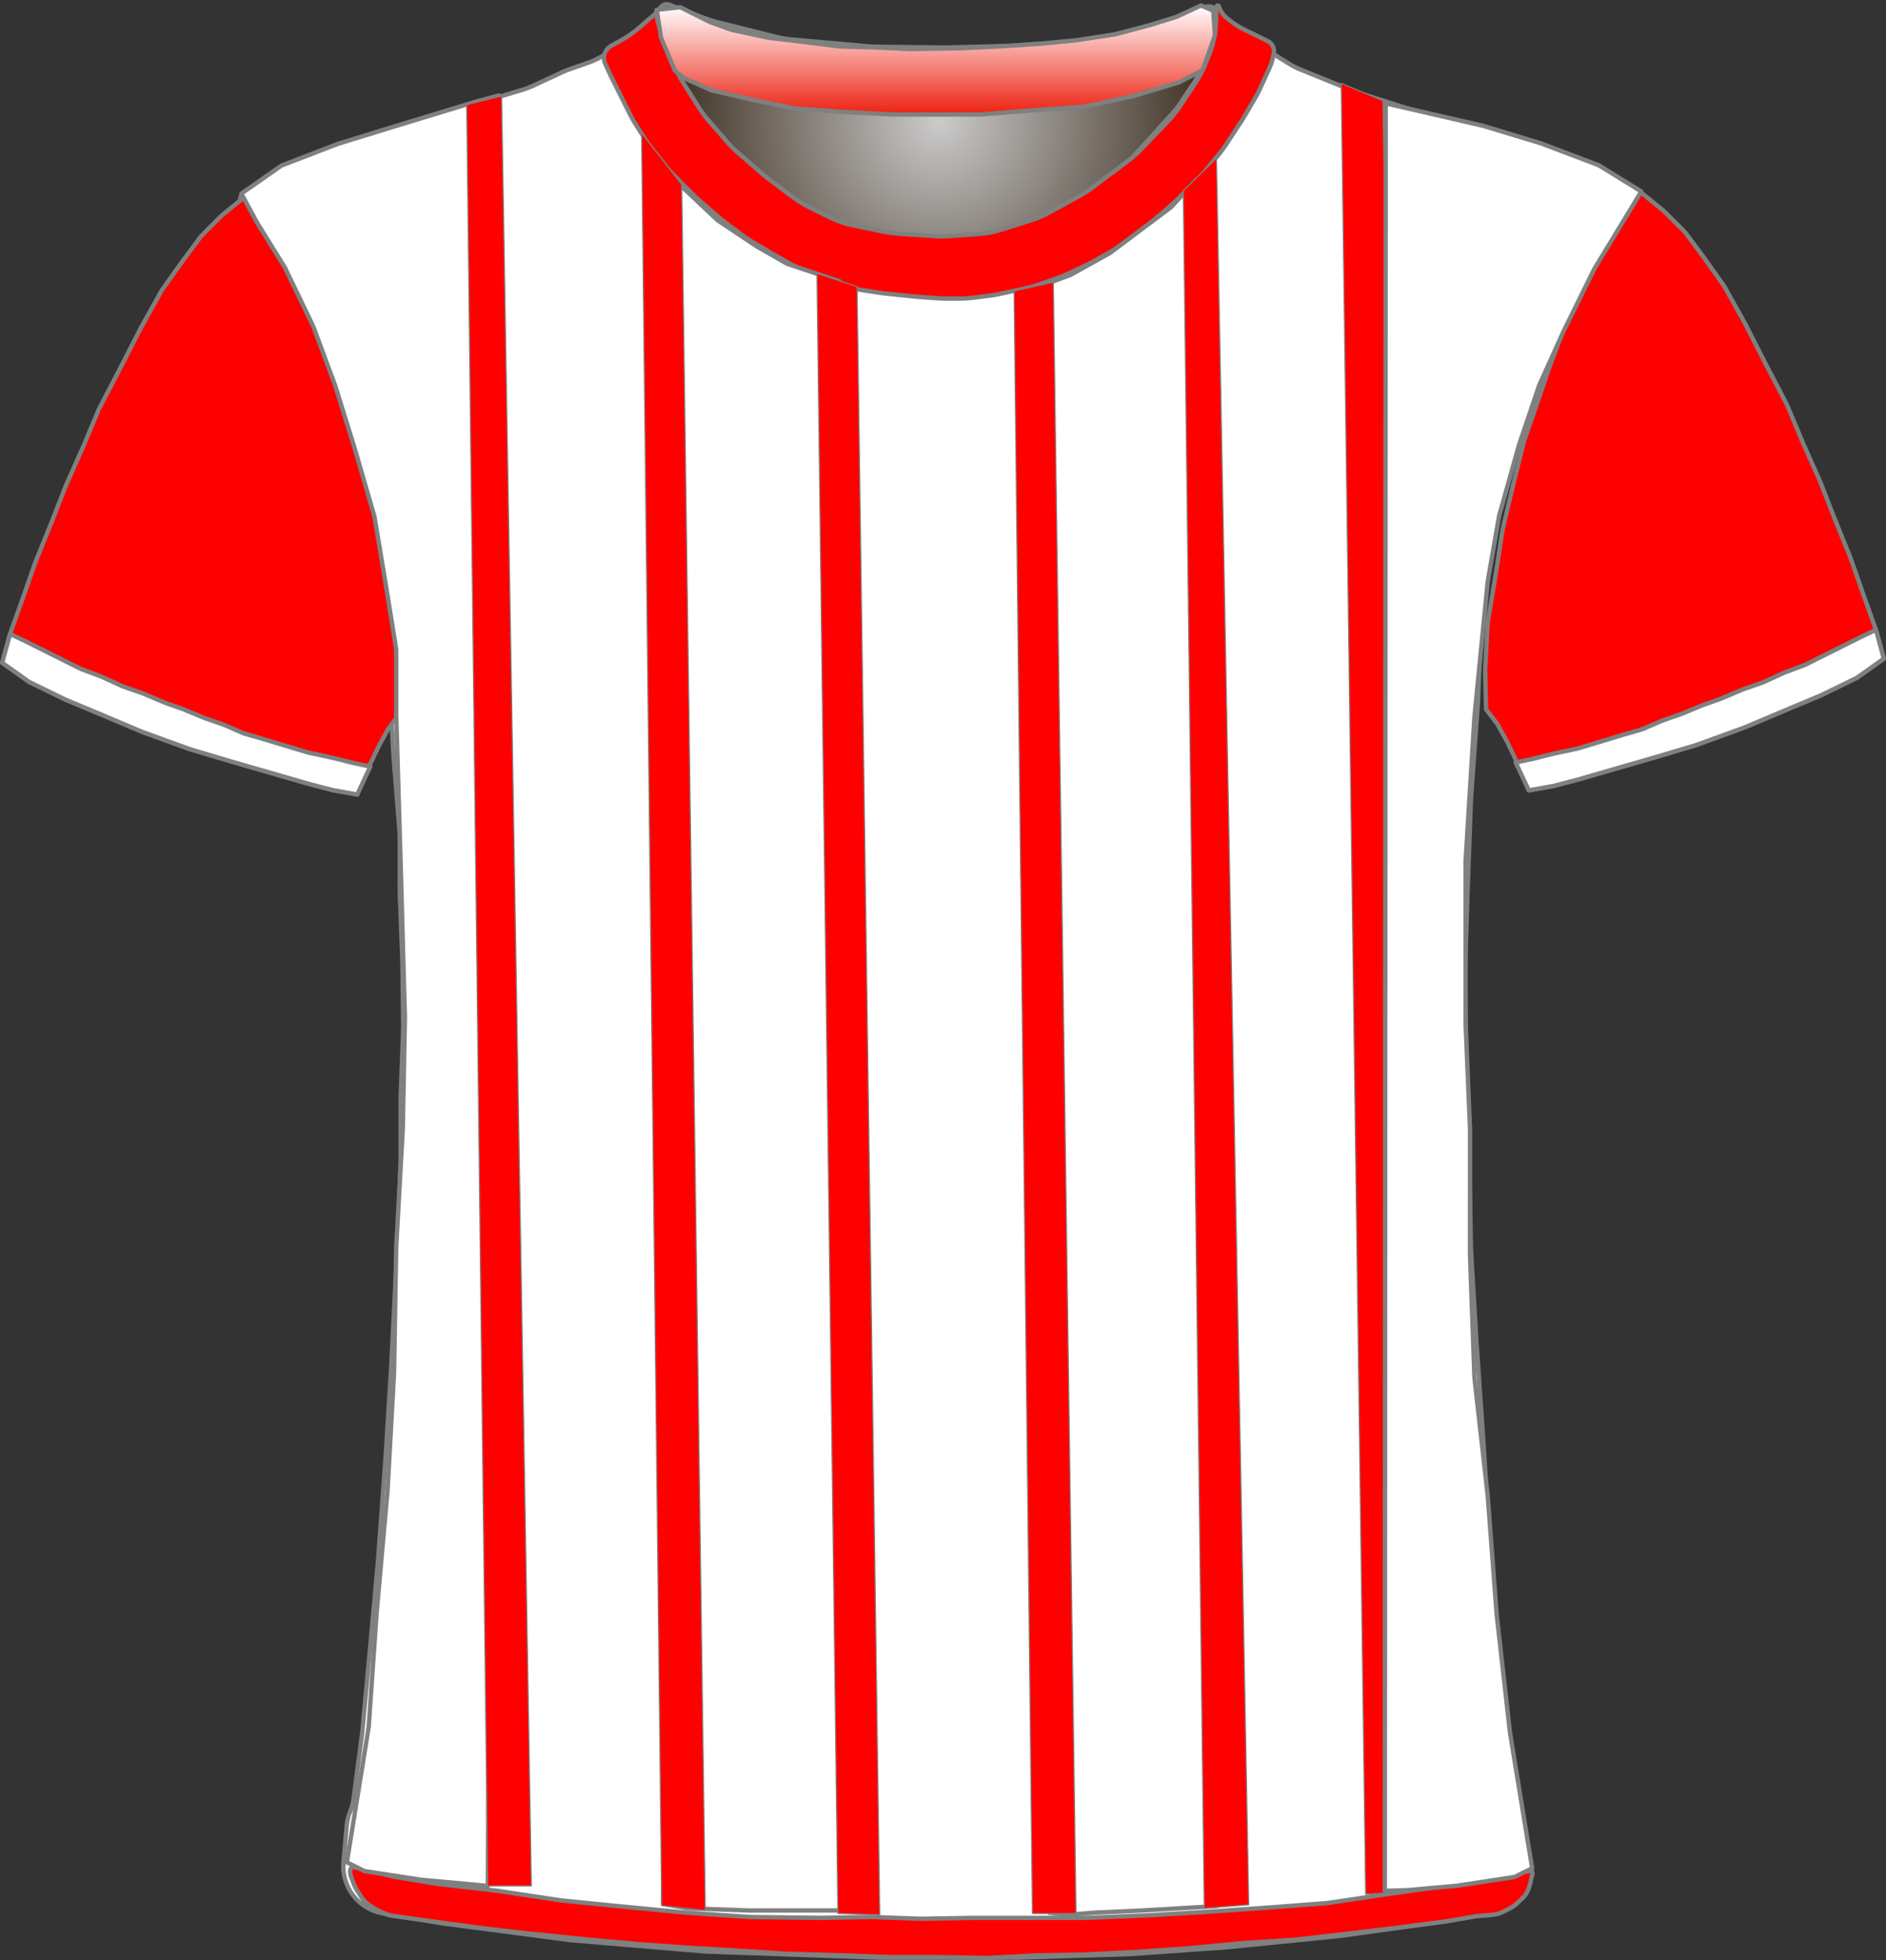 <?xml version="1.0" encoding="UTF-8" standalone="no"?>
<!DOCTYPE svg PUBLIC "-//W3C//DTD SVG 1.1//EN" "http://www.w3.org/Graphics/SVG/1.1/DTD/svg11.dtd">
<svg xmlns="http://www.w3.org/2000/svg" xmlns:xl="http://www.w3.org/1999/xlink" version="1.1" viewBox="-154.5 -536.5 432.405 449.4" width="432.405pt" height="449.4pt" xmlns:dc="http://purl.org/dc/elements/1.1/">
  <rect x="-154.5" y="-536.5" width="432.405" height="449.4" fill="#333333" stroke="none"/>
  <defs>
    <radialGradient cx="0" cy="0" r="1" id="Gradient" gradientUnits="userSpaceOnUse">
      <stop offset="0" stop-color="#cbcbcb"/>
      <stop offset="1" stop-color="#2b1b0b"/>
    </radialGradient>
    <radialGradient id="Obj_Gradient" xl:href="#Gradient" gradientTransform="translate(60.759 -508.6) scale(70.263)"/>
    <linearGradient x1="0" x2="1" id="Gradient_2" gradientUnits="userSpaceOnUse">
      <stop offset="0" stop-color="white"/>
      <stop offset="1" stop-color="#ed2111"/>
    </linearGradient>
    <linearGradient id="Obj_Gradient_2" xl:href="#Gradient_2" gradientTransform="translate(60.059 -535.244) rotate(90) scale(25)"/>
  </defs>
  <g stroke="none" stroke-opacity="1" stroke-dasharray="none" fill="none" fill-opacity="1">
    <title>Lienzo 2</title>
    <rect fill="white" width="432.405" height="449.4"/>
    <g>
      <title>Capa 1</title>
      <path d="M -.994 -535.41 L 7.171 -532.292 C 8.029 -531.964 8.906 -531.688 9.797 -531.466 L 23.514 -528.036 C 24.676 -527.746 25.858 -527.547 27.051 -527.44 L 44.577 -525.879 C 45.165 -525.826 45.755 -525.797 46.345 -525.789 L 61.824 -525.605 C 62.114 -525.602 62.404 -525.604 62.695 -525.611 L 77.118 -525.986 C 77.479 -525.995 77.839 -526.013 78.199 -526.039 L 92.571 -527.091 C 93.562 -527.164 94.548 -527.3 95.521 -527.5 L 107.094 -529.878 C 108.136 -530.093 109.162 -530.379 110.165 -530.735 L 121.917 -534.91 C 123.007 -535.297 124.21 -534.766 124.659 -533.7 L 124.659 -533.7 C 125.181 -532.46 125.333 -531.095 125.097 -529.771 L 124.916 -528.76 C 124.613 -527.059 124.118 -525.397 123.442 -523.807 L 121.899 -520.176 C 121.34 -518.861 120.661 -517.602 119.868 -516.414 L 116.183 -510.885 C 115.435 -509.764 114.591 -508.711 113.659 -507.737 L 107.364 -501.162 C 106.495 -500.256 105.555 -499.422 104.55 -498.668 L 96.176 -492.387 C 95.299 -491.73 94.377 -491.136 93.416 -490.61 L 86.231 -486.679 C 84.919 -485.961 83.542 -485.373 82.116 -484.923 L 75.443 -482.816 C 73.727 -482.274 71.952 -481.935 70.156 -481.807 L 63.27 -481.315 C 62.197 -481.238 61.121 -481.237 60.049 -481.311 L 51.612 -481.893 C 50.578 -481.964 49.55 -482.105 48.535 -482.315 L 41.4 -483.792 C 39.448 -484.195 37.556 -484.851 35.774 -485.743 L 31.114 -488.072 C 29.88 -488.69 28.704 -489.416 27.6 -490.244 L 21.918 -494.506 C 21.479 -494.835 21.052 -495.18 20.637 -495.54 L 14.882 -500.538 C 14.068 -501.245 13.304 -502.009 12.597 -502.823 L 8.192 -507.896 C 7.438 -508.764 6.75 -509.688 6.134 -510.659 L 2.4 -516.547 C 2.04 -517.115 1.704 -517.699 1.395 -518.297 L -.225 -521.43 C -.834 -522.608 -1.341 -523.836 -1.738 -525.101 L -3.018 -529.174 C -3.233 -529.858 -3.416 -530.551 -3.566 -531.251 L -3.641 -531.6 C -3.835 -532.508 -3.728 -533.456 -3.335 -534.297 L -3.241 -534.5 C -2.846 -535.345 -1.866 -535.742 -.994 -535.41 Z" fill="url(#Obj_Gradient)"/>
      <path d="M -.994 -535.41 L 7.171 -532.292 C 8.029 -531.964 8.906 -531.688 9.797 -531.466 L 23.514 -528.036 C 24.676 -527.746 25.858 -527.547 27.051 -527.44 L 44.577 -525.879 C 45.165 -525.826 45.755 -525.797 46.345 -525.789 L 61.824 -525.605 C 62.114 -525.602 62.404 -525.604 62.695 -525.611 L 77.118 -525.986 C 77.479 -525.995 77.839 -526.013 78.199 -526.039 L 92.571 -527.091 C 93.562 -527.164 94.548 -527.3 95.521 -527.5 L 107.094 -529.878 C 108.136 -530.093 109.162 -530.379 110.165 -530.735 L 121.917 -534.91 C 123.007 -535.297 124.21 -534.766 124.659 -533.7 L 124.659 -533.7 C 125.181 -532.46 125.333 -531.095 125.097 -529.771 L 124.916 -528.76 C 124.613 -527.059 124.118 -525.397 123.442 -523.807 L 121.899 -520.176 C 121.34 -518.861 120.661 -517.602 119.868 -516.414 L 116.183 -510.885 C 115.435 -509.764 114.591 -508.711 113.659 -507.737 L 107.364 -501.162 C 106.495 -500.256 105.555 -499.422 104.55 -498.668 L 96.176 -492.387 C 95.299 -491.73 94.377 -491.136 93.416 -490.61 L 86.231 -486.679 C 84.919 -485.961 83.542 -485.373 82.116 -484.923 L 75.443 -482.816 C 73.727 -482.274 71.952 -481.935 70.156 -481.807 L 63.27 -481.315 C 62.197 -481.238 61.121 -481.237 60.049 -481.311 L 51.612 -481.893 C 50.578 -481.964 49.55 -482.105 48.535 -482.315 L 41.4 -483.792 C 39.448 -484.195 37.556 -484.851 35.774 -485.743 L 31.114 -488.072 C 29.88 -488.69 28.704 -489.416 27.6 -490.244 L 21.918 -494.506 C 21.479 -494.835 21.052 -495.18 20.637 -495.54 L 14.882 -500.538 C 14.068 -501.245 13.304 -502.009 12.597 -502.823 L 8.192 -507.896 C 7.438 -508.764 6.75 -509.688 6.134 -510.659 L 2.4 -516.547 C 2.04 -517.115 1.704 -517.699 1.395 -518.297 L -.225 -521.43 C -.834 -522.608 -1.341 -523.836 -1.738 -525.101 L -3.018 -529.174 C -3.233 -529.858 -3.416 -530.551 -3.566 -531.251 L -3.641 -531.6 C -3.835 -532.508 -3.728 -533.456 -3.335 -534.297 L -3.241 -534.5 C -2.846 -535.345 -1.866 -535.742 -.994 -535.41 Z" stroke="#7f8080" stroke-linecap="round" stroke-linejoin="round" stroke-width="1"/>
      <path d="M -66.67 -97.827 L -52.928 -95.537 C -52.744 -95.506 -52.56 -95.479 -52.376 -95.455 L -24.022 -91.739 C -23.776 -91.707 -23.529 -91.68 -23.281 -91.66 L 6.962 -89.123 C 7.219 -89.102 7.476 -89.086 7.734 -89.077 L 46.665 -87.701 C 46.853 -87.694 47.042 -87.691 47.23 -87.691 L 78.697 -87.691 C 78.864 -87.691 79.031 -87.693 79.197 -87.699 L 104.232 -88.481 C 104.442 -88.488 104.652 -88.498 104.862 -88.513 L 126.91 -90.074 C 127.068 -90.085 127.226 -90.099 127.384 -90.115 L 152.645 -92.66 C 152.846 -92.681 153.048 -92.705 153.249 -92.733 L 177.041 -96.048 C 177.245 -96.077 177.449 -96.109 177.652 -96.145 L 186.847 -97.791 C 192.174 -98.744 195.825 -103.698 195.159 -109.068 L 192.951 -126.859 C 192.949 -126.88 192.946 -126.902 192.944 -126.923 L 189.38 -156.621 C 189.358 -156.801 189.34 -156.981 189.324 -157.161 L 186.962 -184.72 C 186.952 -184.834 186.944 -184.948 186.936 -185.061 L 185.55 -206.653 C 185.548 -206.678 185.547 -206.703 185.545 -206.729 L 183.953 -229.815 C 183.949 -229.866 183.946 -229.916 183.943 -229.967 L 182.767 -249.769 C 182.754 -249.984 182.745 -250.198 182.741 -250.413 L 182.349 -271.008 C 182.348 -271.063 182.347 -271.118 182.345 -271.174 L 181.75 -291.408 C 181.748 -291.463 181.747 -291.518 181.746 -291.574 L 181.355 -312.083 C 181.35 -312.355 181.352 -312.627 181.36 -312.898 L 181.946 -331.258 C 181.947 -331.28 181.948 -331.302 181.949 -331.324 L 182.737 -353.193 C 182.744 -353.392 182.755 -353.59 182.769 -353.788 L 184.327 -375.009 C 184.34 -375.197 184.351 -375.385 184.358 -375.574 L 185.113 -395.473 C 185.136 -396.084 185.194 -396.694 185.287 -397.299 L 188.026 -415.103 C 188.107 -415.628 188.214 -416.149 188.346 -416.663 L 192.975 -434.621 C 193.09 -435.067 193.224 -435.509 193.377 -435.944 L 199.098 -452.183 C 199.264 -452.655 199.452 -453.118 199.662 -453.572 L 205.193 -465.557 C 205.296 -465.78 205.404 -466 205.517 -466.217 L 210.879 -476.559 C 210.925 -476.647 210.971 -476.735 211.018 -476.822 L 216.234 -486.439 C 216.972 -487.798 217.921 -489.031 219.047 -490.091 L 219.047 -490.091 C 219.723 -490.726 219.755 -491.789 219.119 -492.464 C 218.995 -492.596 218.85 -492.707 218.69 -492.793 L 215.475 -494.515 C 215.257 -494.632 215.035 -494.744 214.812 -494.851 L 206.958 -498.6 C 206.551 -498.794 206.136 -498.971 205.715 -499.13 L 196.04 -502.78 C 195.845 -502.854 195.648 -502.924 195.451 -502.99 L 182.756 -507.221 C 182.617 -507.268 182.477 -507.312 182.337 -507.355 L 169.453 -511.259 C 169.383 -511.28 169.312 -511.302 169.242 -511.324 L 156.738 -515.303 C 156.344 -515.428 155.956 -515.569 155.573 -515.724 L 143.597 -520.584 C 142.765 -520.921 141.964 -521.328 141.2 -521.8 L 131.581 -527.746 C 131.425 -527.843 131.271 -527.942 131.119 -528.043 L 126.229 -531.303 C 125.247 -531.957 124.376 -532.763 123.647 -533.691 L 123.647 -533.691 C 123.542 -533.825 123.347 -533.849 123.213 -533.743 C 123.11 -533.662 123.069 -533.526 123.11 -533.402 L 123.247 -532.991 C 123.707 -531.613 123.811 -530.142 123.551 -528.713 L 123.156 -526.54 C 122.885 -525.048 122.403 -523.602 121.725 -522.246 L 120.193 -519.182 C 119.896 -518.588 119.563 -518.014 119.195 -517.462 L 115.991 -512.657 C 115.563 -512.014 115.088 -511.403 114.571 -510.828 L 110.009 -505.759 C 109.968 -505.714 109.927 -505.668 109.885 -505.623 L 103.891 -499.115 C 103.263 -498.434 102.577 -497.808 101.841 -497.245 L 96.817 -493.403 C 96.371 -493.062 95.907 -492.744 95.428 -492.452 L 88.941 -488.497 C 88.28 -488.093 87.589 -487.739 86.876 -487.435 L 79.761 -484.407 C 78.953 -484.064 78.119 -483.787 77.266 -483.58 L 73.187 -482.591 C 72.362 -482.391 71.522 -482.257 70.676 -482.19 L 64.976 -481.74 C 64.557 -481.707 64.137 -481.691 63.717 -481.691 L 56.684 -481.691 C 55.927 -481.691 55.171 -481.745 54.422 -481.852 L 46.475 -482.987 C 45.99 -483.056 45.509 -483.148 45.032 -483.261 L 39.071 -484.68 C 37.925 -484.953 36.813 -485.352 35.755 -485.868 L 29.475 -488.935 C 28.99 -489.172 28.518 -489.433 28.059 -489.718 L 23.847 -492.332 C 23.248 -492.704 22.674 -493.115 22.129 -493.563 L 17.683 -497.215 C 17.459 -497.399 17.241 -497.589 17.027 -497.784 L 13.225 -501.27 C 12.774 -501.683 12.346 -502.123 11.945 -502.585 L 7.827 -507.338 C 7.507 -507.706 7.205 -508.089 6.921 -508.485 L 2.491 -514.655 C 1.996 -515.345 1.557 -516.072 1.177 -516.831 L -1.399 -521.984 C -1.435 -522.055 -1.47 -522.127 -1.504 -522.198 L -2.753 -524.791 C -3.603 -526.558 -3.959 -528.522 -3.781 -530.475 L -3.601 -532.457 C -3.577 -532.719 -3.77 -532.951 -4.032 -532.975 C -4.195 -532.99 -4.353 -532.92 -4.453 -532.791 L -4.453 -532.791 C -5.116 -531.928 -5.896 -531.162 -6.771 -530.515 L -10.667 -527.628 C -10.791 -527.537 -10.916 -527.447 -11.042 -527.359 L -15.664 -524.137 C -16.851 -523.31 -18.144 -522.648 -19.509 -522.168 L -24.116 -520.55 C -24.607 -520.377 -25.089 -520.181 -25.56 -519.962 L -32.407 -516.777 C -33.103 -516.453 -33.822 -516.18 -34.557 -515.96 L -45.428 -512.698 C -45.444 -512.693 -45.461 -512.688 -45.478 -512.683 L -56.446 -509.354 C -56.584 -509.312 -56.721 -509.268 -56.858 -509.223 L -69.779 -504.915 C -69.828 -504.899 -69.877 -504.883 -69.927 -504.867 L -81.294 -501.2 C -81.932 -500.994 -82.557 -500.748 -83.165 -500.464 L -91.097 -496.751 C -91.467 -496.578 -91.831 -496.39 -92.187 -496.189 L -98.133 -492.828 C -99.386 -492.12 -99.828 -490.53 -99.119 -489.277 C -99.042 -489.14 -98.953 -489.011 -98.853 -488.891 L -97.989 -487.854 C -97.234 -486.948 -96.581 -485.961 -96.043 -484.912 L -92.966 -478.912 C -92.89 -478.764 -92.813 -478.618 -92.733 -478.474 L -88.778 -471.317 C -88.694 -471.166 -88.613 -471.014 -88.535 -470.86 L -84.426 -462.822 C -84.177 -462.335 -83.953 -461.835 -83.756 -461.325 L -80.273 -452.343 C -80.259 -452.308 -80.246 -452.274 -80.232 -452.239 L -76.636 -443.153 C -76.514 -442.845 -76.401 -442.533 -76.299 -442.218 L -73.677 -434.165 C -73.661 -434.116 -73.645 -434.066 -73.629 -434.016 L -70.557 -424.258 C -70.354 -423.614 -70.193 -422.958 -70.073 -422.293 L -68.087 -411.284 C -68.064 -411.155 -68.043 -411.026 -68.023 -410.897 L -66.317 -399.904 C -66.274 -399.629 -66.238 -399.352 -66.21 -399.075 L -65.323 -390.378 C -65.276 -389.92 -65.249 -389.46 -65.242 -389 L -65.058 -377.024 C -65.054 -376.802 -65.046 -376.58 -65.034 -376.358 L -64.263 -362.876 C -64.256 -362.753 -64.248 -362.629 -64.238 -362.506 L -62.904 -345.931 C -62.87 -345.505 -62.853 -345.076 -62.853 -344.648 L -62.853 -332.198 C -62.853 -331.993 -62.849 -331.788 -62.841 -331.584 L -62.26 -316.494 C -62.255 -316.359 -62.252 -316.223 -62.25 -316.087 L -62.058 -301.291 C -62.054 -301.024 -62.058 -300.758 -62.067 -300.491 L -62.642 -284.987 C -62.649 -284.79 -62.653 -284.592 -62.653 -284.395 L -62.653 -270.798 C -62.653 -270.593 -62.657 -270.388 -62.664 -270.183 L -63.25 -254.969 C -63.252 -254.917 -63.254 -254.865 -63.256 -254.813 L -64.052 -238.31 C -64.052 -238.297 -64.053 -238.284 -64.054 -238.271 L -64.848 -222.58 C -64.851 -222.521 -64.854 -222.461 -64.858 -222.402 L -66.047 -203.181 C -66.051 -203.121 -66.055 -203.061 -66.059 -203.001 L -67.842 -178.631 C -67.849 -178.538 -67.857 -178.444 -67.865 -178.35 L -69.651 -158.706 C -69.652 -158.696 -69.653 -158.686 -69.654 -158.676 L -71.425 -139.591 C -71.443 -139.391 -71.466 -139.191 -71.492 -138.992 L -73.452 -124.019 C -73.585 -123.005 -73.854 -122.013 -74.253 -121.071 L -74.253 -121.071 C -74.65 -120.13 -74.899 -119.133 -74.99 -118.116 L -75.753 -109.571 C -76.26 -103.884 -72.302 -98.766 -66.67 -97.827 Z" fill="white"/>
      <path d="M -66.67 -97.827 L -52.928 -95.537 C -52.744 -95.506 -52.56 -95.479 -52.376 -95.455 L -24.022 -91.739 C -23.776 -91.707 -23.529 -91.68 -23.281 -91.66 L 6.962 -89.123 C 7.219 -89.102 7.476 -89.086 7.734 -89.077 L 46.665 -87.701 C 46.853 -87.694 47.042 -87.691 47.23 -87.691 L 78.697 -87.691 C 78.864 -87.691 79.031 -87.693 79.197 -87.699 L 104.232 -88.481 C 104.442 -88.488 104.652 -88.498 104.862 -88.513 L 126.91 -90.074 C 127.068 -90.085 127.226 -90.099 127.384 -90.115 L 152.645 -92.66 C 152.846 -92.681 153.048 -92.705 153.249 -92.733 L 177.041 -96.048 C 177.245 -96.077 177.449 -96.109 177.652 -96.145 L 186.847 -97.791 C 192.174 -98.744 195.825 -103.698 195.159 -109.068 L 192.951 -126.859 C 192.949 -126.88 192.946 -126.902 192.944 -126.923 L 189.38 -156.621 C 189.358 -156.801 189.34 -156.981 189.324 -157.161 L 186.962 -184.72 C 186.952 -184.834 186.944 -184.948 186.936 -185.061 L 185.55 -206.653 C 185.548 -206.678 185.547 -206.703 185.545 -206.729 L 183.953 -229.815 C 183.949 -229.866 183.946 -229.916 183.943 -229.967 L 182.767 -249.769 C 182.754 -249.984 182.745 -250.198 182.741 -250.413 L 182.349 -271.008 C 182.348 -271.063 182.347 -271.118 182.345 -271.174 L 181.75 -291.408 C 181.748 -291.463 181.747 -291.518 181.746 -291.574 L 181.355 -312.083 C 181.35 -312.355 181.352 -312.627 181.36 -312.898 L 181.946 -331.258 C 181.947 -331.28 181.948 -331.302 181.949 -331.324 L 182.737 -353.193 C 182.744 -353.392 182.755 -353.59 182.769 -353.788 L 184.327 -375.009 C 184.34 -375.197 184.351 -375.385 184.358 -375.574 L 185.113 -395.473 C 185.136 -396.084 185.194 -396.694 185.287 -397.299 L 188.026 -415.103 C 188.107 -415.628 188.214 -416.149 188.346 -416.663 L 192.975 -434.621 C 193.09 -435.067 193.224 -435.509 193.377 -435.944 L 199.098 -452.183 C 199.264 -452.655 199.452 -453.118 199.662 -453.572 L 205.193 -465.557 C 205.296 -465.78 205.404 -466 205.517 -466.217 L 210.879 -476.559 C 210.925 -476.647 210.971 -476.735 211.018 -476.822 L 216.234 -486.439 C 216.972 -487.798 217.921 -489.031 219.047 -490.091 L 219.047 -490.091 C 219.723 -490.726 219.755 -491.789 219.119 -492.464 C 218.995 -492.596 218.85 -492.707 218.69 -492.793 L 215.475 -494.515 C 215.257 -494.632 215.035 -494.744 214.812 -494.851 L 206.958 -498.6 C 206.551 -498.794 206.136 -498.971 205.715 -499.13 L 196.04 -502.78 C 195.845 -502.854 195.648 -502.924 195.451 -502.99 L 182.756 -507.221 C 182.617 -507.268 182.477 -507.312 182.337 -507.355 L 169.453 -511.259 C 169.383 -511.28 169.312 -511.302 169.242 -511.324 L 156.738 -515.303 C 156.344 -515.428 155.956 -515.569 155.573 -515.724 L 143.597 -520.584 C 142.765 -520.921 141.964 -521.328 141.2 -521.8 L 131.581 -527.746 C 131.425 -527.843 131.271 -527.942 131.119 -528.043 L 126.229 -531.303 C 125.247 -531.957 124.376 -532.763 123.647 -533.691 L 123.647 -533.691 C 123.542 -533.825 123.347 -533.849 123.213 -533.743 C 123.11 -533.662 123.069 -533.526 123.11 -533.402 L 123.247 -532.991 C 123.707 -531.613 123.811 -530.142 123.551 -528.713 L 123.156 -526.54 C 122.885 -525.048 122.403 -523.602 121.725 -522.246 L 120.193 -519.182 C 119.896 -518.588 119.563 -518.014 119.195 -517.462 L 115.991 -512.657 C 115.563 -512.014 115.088 -511.403 114.571 -510.828 L 110.009 -505.759 C 109.968 -505.714 109.927 -505.668 109.885 -505.623 L 103.891 -499.115 C 103.263 -498.434 102.577 -497.808 101.841 -497.245 L 96.817 -493.403 C 96.371 -493.062 95.907 -492.744 95.428 -492.452 L 88.941 -488.497 C 88.28 -488.093 87.589 -487.739 86.876 -487.435 L 79.761 -484.407 C 78.953 -484.064 78.119 -483.787 77.266 -483.58 L 73.187 -482.591 C 72.362 -482.391 71.522 -482.257 70.676 -482.19 L 64.976 -481.74 C 64.557 -481.707 64.137 -481.691 63.717 -481.691 L 56.684 -481.691 C 55.927 -481.691 55.171 -481.745 54.422 -481.852 L 46.475 -482.987 C 45.99 -483.056 45.509 -483.148 45.032 -483.261 L 39.071 -484.68 C 37.925 -484.953 36.813 -485.352 35.755 -485.868 L 29.475 -488.935 C 28.99 -489.172 28.518 -489.433 28.059 -489.718 L 23.847 -492.332 C 23.248 -492.704 22.674 -493.115 22.129 -493.563 L 17.683 -497.215 C 17.459 -497.399 17.241 -497.589 17.027 -497.784 L 13.225 -501.27 C 12.774 -501.683 12.346 -502.123 11.945 -502.585 L 7.827 -507.338 C 7.507 -507.706 7.205 -508.089 6.921 -508.485 L 2.491 -514.655 C 1.996 -515.345 1.557 -516.072 1.177 -516.831 L -1.399 -521.984 C -1.435 -522.055 -1.47 -522.127 -1.504 -522.198 L -2.753 -524.791 C -3.603 -526.558 -3.959 -528.522 -3.781 -530.475 L -3.601 -532.457 C -3.577 -532.719 -3.77 -532.951 -4.032 -532.975 C -4.195 -532.99 -4.353 -532.92 -4.453 -532.791 L -4.453 -532.791 C -5.116 -531.928 -5.896 -531.162 -6.771 -530.515 L -10.667 -527.628 C -10.791 -527.537 -10.916 -527.447 -11.042 -527.359 L -15.664 -524.137 C -16.851 -523.31 -18.144 -522.648 -19.509 -522.168 L -24.116 -520.55 C -24.607 -520.377 -25.089 -520.181 -25.56 -519.962 L -32.407 -516.777 C -33.103 -516.453 -33.822 -516.18 -34.557 -515.96 L -45.428 -512.698 C -45.444 -512.693 -45.461 -512.688 -45.478 -512.683 L -56.446 -509.354 C -56.584 -509.312 -56.721 -509.268 -56.858 -509.223 L -69.779 -504.915 C -69.828 -504.899 -69.877 -504.883 -69.927 -504.867 L -81.294 -501.2 C -81.932 -500.994 -82.557 -500.748 -83.165 -500.464 L -91.097 -496.751 C -91.467 -496.578 -91.831 -496.39 -92.187 -496.189 L -98.133 -492.828 C -99.386 -492.12 -99.828 -490.53 -99.119 -489.277 C -99.042 -489.14 -98.953 -489.011 -98.853 -488.891 L -97.989 -487.854 C -97.234 -486.948 -96.581 -485.961 -96.043 -484.912 L -92.966 -478.912 C -92.89 -478.764 -92.813 -478.618 -92.733 -478.474 L -88.778 -471.317 C -88.694 -471.166 -88.613 -471.014 -88.535 -470.86 L -84.426 -462.822 C -84.177 -462.335 -83.953 -461.835 -83.756 -461.325 L -80.273 -452.343 C -80.259 -452.308 -80.246 -452.274 -80.232 -452.239 L -76.636 -443.153 C -76.514 -442.845 -76.401 -442.533 -76.299 -442.218 L -73.677 -434.165 C -73.661 -434.116 -73.645 -434.066 -73.629 -434.016 L -70.557 -424.258 C -70.354 -423.614 -70.193 -422.958 -70.073 -422.293 L -68.087 -411.284 C -68.064 -411.155 -68.043 -411.026 -68.023 -410.897 L -66.317 -399.904 C -66.274 -399.629 -66.238 -399.352 -66.21 -399.075 L -65.323 -390.378 C -65.276 -389.92 -65.249 -389.46 -65.242 -389 L -65.058 -377.024 C -65.054 -376.802 -65.046 -376.58 -65.034 -376.358 L -64.263 -362.876 C -64.256 -362.753 -64.248 -362.629 -64.238 -362.506 L -62.904 -345.931 C -62.87 -345.505 -62.853 -345.076 -62.853 -344.648 L -62.853 -332.198 C -62.853 -331.993 -62.849 -331.788 -62.841 -331.584 L -62.26 -316.494 C -62.255 -316.359 -62.252 -316.223 -62.25 -316.087 L -62.058 -301.291 C -62.054 -301.024 -62.058 -300.758 -62.067 -300.491 L -62.642 -284.987 C -62.649 -284.79 -62.653 -284.592 -62.653 -284.395 L -62.653 -270.798 C -62.653 -270.593 -62.657 -270.388 -62.664 -270.183 L -63.25 -254.969 C -63.252 -254.917 -63.254 -254.865 -63.256 -254.813 L -64.052 -238.31 C -64.052 -238.297 -64.053 -238.284 -64.054 -238.271 L -64.848 -222.58 C -64.851 -222.521 -64.854 -222.461 -64.858 -222.402 L -66.047 -203.181 C -66.051 -203.121 -66.055 -203.061 -66.059 -203.001 L -67.842 -178.631 C -67.849 -178.538 -67.857 -178.444 -67.865 -178.35 L -69.651 -158.706 C -69.652 -158.696 -69.653 -158.686 -69.654 -158.676 L -71.425 -139.591 C -71.443 -139.391 -71.466 -139.191 -71.492 -138.992 L -73.452 -124.019 C -73.585 -123.005 -73.854 -122.013 -74.253 -121.071 L -74.253 -121.071 C -74.65 -120.13 -74.899 -119.133 -74.99 -118.116 L -75.753 -109.571 C -76.26 -103.884 -72.302 -98.766 -66.67 -97.827 Z" stroke="#7f8080" stroke-linecap="round" stroke-linejoin="round" stroke-width="1"/>
      <path d="M -154 -384.554 L -147.8 -380.154 L -139.6 -376.154 L -131 -372.554 L -122 -368.754 L -111 -364.754 L -101.6 -361.954 L -92.6 -359.354 L -83.6 -356.754 L -78.2 -355.354 L -72.6 -354.354 L -70.2 -360.154 L -67.6 -365.554 L -65.4 -369.554 L -62.8 -372.954 L -62.6 -381.954 L -63.2 -392.954 L -65 -403.754 L -66.6 -414.154 L -69.2 -425.154 L -71.6 -434.754 L -74.4 -442.754 L -77.6 -452.154 L -80.4 -459.554 L -84 -467.154 L -88 -474.754 L -92 -482.154 L -94.6 -485.754 L -98.2 -491.554 L -103.6 -487.154 L -108.4 -482.354 L -113 -476.154 L -117.4 -469.954 L -122.2 -461.354 L -127 -451.954 L -131.8 -442.754 L -135.4 -434.154 L -139.4 -425.154 L -142.6 -416.954 L -146.4 -407.554 L -149.2 -399.554 L -152.2 -391.154 Z" fill="red"/>
      <path d="M -154 -384.554 L -147.8 -380.154 L -139.6 -376.154 L -131 -372.554 L -122 -368.754 L -111 -364.754 L -101.6 -361.954 L -92.6 -359.354 L -83.6 -356.754 L -78.2 -355.354 L -72.6 -354.354 L -70.2 -360.154 L -67.6 -365.554 L -65.4 -369.554 L -62.8 -372.954 L -62.6 -381.954 L -63.2 -392.954 L -65 -403.754 L -66.6 -414.154 L -69.2 -425.154 L -71.6 -434.754 L -74.4 -442.754 L -77.6 -452.154 L -80.4 -459.554 L -84 -467.154 L -88 -474.754 L -92 -482.154 L -94.6 -485.754 L -98.2 -491.554 L -103.6 -487.154 L -108.4 -482.354 L -113 -476.154 L -117.4 -469.954 L -122.2 -461.354 L -127 -451.954 L -131.8 -442.754 L -135.4 -434.154 L -139.4 -425.154 L -142.6 -416.954 L -146.4 -407.554 L -149.2 -399.554 L -152.2 -391.154 Z" stroke="#7f8080" stroke-linecap="round" stroke-linejoin="round" stroke-width="1"/>
      <path d="M 277.405 -385.497 L 271.205 -381.097 L 263.005 -377.097 L 254.405 -373.497 L 245.405 -369.697 L 234.405 -365.697 L 225.005 -362.897 L 216.005 -360.297 L 207.005 -357.697 L 201.605 -356.297 L 196.005 -355.297 L 193.605 -361.097 L 191.005 -366.497 L 188.805 -370.497 L 186.205 -373.897 L 186.005 -382.897 L 186.605 -393.897 L 188.405 -404.697 L 190.005 -415.097 L 192.605 -426.097 L 195.005 -435.697 L 197.805 -443.697 L 201.005 -453.097 L 203.805 -460.497 L 207.405 -468.097 L 211.405 -475.697 L 215.405 -483.097 L 218.005 -486.697 L 221.605 -492.497 L 227.005 -488.097 L 231.805 -483.297 L 236.405 -477.097 L 240.805 -470.897 L 245.605 -462.297 L 250.405 -452.897 L 255.205 -443.697 L 258.805 -435.097 L 262.805 -426.097 L 266.005 -417.897 L 269.805 -408.497 L 272.605 -400.497 L 275.605 -392.097 Z" fill="red"/>
      <path d="M 277.405 -385.497 L 271.205 -381.097 L 263.005 -377.097 L 254.405 -373.497 L 245.405 -369.697 L 234.405 -365.697 L 225.005 -362.897 L 216.005 -360.297 L 207.005 -357.697 L 201.605 -356.297 L 196.005 -355.297 L 193.605 -361.097 L 191.005 -366.497 L 188.805 -370.497 L 186.205 -373.897 L 186.005 -382.897 L 186.605 -393.897 L 188.405 -404.697 L 190.005 -415.097 L 192.605 -426.097 L 195.005 -435.697 L 197.805 -443.697 L 201.005 -453.097 L 203.805 -460.497 L 207.405 -468.097 L 211.405 -475.697 L 215.405 -483.097 L 218.005 -486.697 L 221.605 -492.497 L 227.005 -488.097 L 231.805 -483.297 L 236.405 -477.097 L 240.805 -470.897 L 245.605 -462.297 L 250.405 -452.897 L 255.205 -443.697 L 258.805 -435.097 L 262.805 -426.097 L 266.005 -417.897 L 269.805 -408.497 L 272.605 -400.497 L 275.605 -392.097 Z" stroke="#7f8080" stroke-linecap="round" stroke-linejoin="round" stroke-width="1"/>
      <path d="M -3.428 -534.036 L -8.157 -529.983 C -9.307 -528.997 -10.552 -528.127 -11.874 -527.385 L -14.4 -525.968 C -15.836 -525.163 -16.416 -523.394 -15.738 -521.895 L -14.72 -519.648 C -14.598 -519.38 -14.472 -519.113 -14.34 -518.85 L -12.538 -515.245 L -10.051 -510.271 C -9.709 -509.588 -9.333 -508.922 -8.925 -508.275 L -6.599 -504.592 C -6.158 -503.895 -5.681 -503.222 -5.168 -502.576 L -1.757 -498.278 C -1.211 -497.59 -.626 -496.934 -.005 -496.313 L 4.661 -491.647 C 5.062 -491.246 5.477 -490.86 5.907 -490.49 L 10.47 -486.556 C 10.865 -486.216 11.271 -485.889 11.688 -485.576 L 15.663 -482.595 C 16.329 -482.096 17.021 -481.633 17.737 -481.208 L 21.87 -478.759 C 21.998 -478.683 22.127 -478.609 22.257 -478.535 L 26.954 -475.873 C 27.692 -475.455 28.453 -475.078 29.233 -474.743 L 32.783 -473.222 C 33.369 -472.971 33.965 -472.744 34.57 -472.543 L 39.588 -470.87 C 40.835 -470.454 42.116 -470.146 43.416 -469.949 L 47.515 -469.328 C 47.88 -469.273 48.246 -469.226 48.614 -469.189 L 55.495 -468.483 C 55.74 -468.458 55.985 -468.437 56.231 -468.419 L 60.758 -468.102 C 61.294 -468.064 61.831 -468.045 62.368 -468.045 L 65.63 -468.045 C 66.584 -468.045 67.537 -468.105 68.483 -468.223 L 72.472 -468.721 C 73.132 -468.804 73.788 -468.915 74.438 -469.054 L 80.52 -470.358 C 81.414 -470.549 82.296 -470.794 83.161 -471.09 L 87.67 -472.636 C 88.464 -472.909 89.243 -473.224 90.003 -473.582 L 94.837 -475.857 C 95.387 -476.116 95.927 -476.396 96.455 -476.698 L 100.222 -478.851 C 100.915 -479.247 101.587 -479.679 102.235 -480.144 L 106.911 -483.505 C 107.412 -483.865 107.898 -484.245 108.368 -484.644 L 113.689 -489.159 C 114.071 -489.483 114.443 -489.82 114.803 -490.168 L 119.502 -494.716 C 120.142 -495.335 120.745 -495.991 121.309 -496.679 L 125.102 -501.316 C 125.609 -501.935 126.083 -502.58 126.522 -503.249 L 130.139 -508.753 C 130.355 -509.081 130.562 -509.415 130.76 -509.753 L 133.283 -514.057 C 133.669 -514.715 134.022 -515.393 134.341 -516.086 L 136.459 -520.697 C 136.992 -521.857 137.363 -523.085 137.562 -524.345 L 137.562 -524.345 C 137.741 -525.475 137.161 -526.588 136.134 -527.09 L 130.841 -529.678 C 129.526 -530.321 128.292 -531.115 127.162 -532.045 L 126.756 -532.38 C 125.912 -533.075 125.289 -534.001 124.962 -535.045 L 124.962 -535.045 C 124.916 -535.195 124.757 -535.278 124.608 -535.231 C 124.492 -535.195 124.413 -535.09 124.409 -534.97 L 124.3 -531.547 C 124.209 -528.704 123.592 -525.902 122.479 -523.284 L 121.602 -521.221 C 121.043 -519.907 120.364 -518.647 119.572 -517.459 L 115.886 -511.93 C 115.138 -510.809 114.294 -509.756 113.362 -508.782 L 107.067 -502.207 C 106.199 -501.301 105.258 -500.467 104.254 -499.714 L 95.879 -493.433 C 95.002 -492.775 94.08 -492.181 93.119 -491.655 L 85.934 -487.724 C 84.623 -487.007 83.245 -486.419 81.82 -485.969 L 75.147 -483.861 C 73.43 -483.319 71.655 -482.98 69.859 -482.852 L 62.973 -482.36 C 61.901 -482.284 60.824 -482.282 59.752 -482.356 L 51.315 -482.938 C 50.281 -483.01 49.253 -483.151 48.238 -483.361 L 41.103 -484.837 C 39.151 -485.241 37.26 -485.897 35.477 -486.788 L 30.817 -489.118 C 29.583 -489.735 28.407 -490.462 27.303 -491.29 L 21.621 -495.551 C 21.182 -495.88 20.755 -496.225 20.341 -496.585 L 14.585 -501.583 C 13.771 -502.29 13.008 -503.054 12.3 -503.868 L 7.895 -508.941 C 7.141 -509.809 6.453 -510.733 5.837 -511.704 L 2.103 -517.592 C 1.743 -518.161 1.408 -518.745 1.098 -519.343 L -.522 -522.475 C -1.131 -523.653 -1.637 -524.881 -2.035 -526.146 L -3.315 -530.22 C -3.53 -530.903 -3.713 -531.596 -3.863 -532.297 L -4.088 -533.348 C -4.173 -533.745 -3.947 -534.143 -3.562 -534.273 L -3.562 -534.273 C -3.49 -534.297 -3.411 -534.258 -3.387 -534.186 C -3.369 -534.132 -3.385 -534.073 -3.428 -534.036 Z" fill="red"/>
      <path d="M -3.428 -534.036 L -8.157 -529.983 C -9.307 -528.997 -10.552 -528.127 -11.874 -527.385 L -14.4 -525.968 C -15.836 -525.163 -16.416 -523.394 -15.738 -521.895 L -14.72 -519.648 C -14.598 -519.38 -14.472 -519.113 -14.34 -518.85 L -12.538 -515.245 L -10.051 -510.271 C -9.709 -509.588 -9.333 -508.922 -8.925 -508.275 L -6.599 -504.592 C -6.158 -503.895 -5.681 -503.222 -5.168 -502.576 L -1.757 -498.278 C -1.211 -497.59 -.626 -496.934 -.005 -496.313 L 4.661 -491.647 C 5.062 -491.246 5.477 -490.86 5.907 -490.49 L 10.47 -486.556 C 10.865 -486.216 11.271 -485.889 11.688 -485.576 L 15.663 -482.595 C 16.329 -482.096 17.021 -481.633 17.737 -481.208 L 21.87 -478.759 C 21.998 -478.683 22.127 -478.609 22.257 -478.535 L 26.954 -475.873 C 27.692 -475.455 28.453 -475.078 29.233 -474.743 L 32.783 -473.222 C 33.369 -472.971 33.965 -472.744 34.57 -472.543 L 39.588 -470.87 C 40.835 -470.454 42.116 -470.146 43.416 -469.949 L 47.515 -469.328 C 47.88 -469.273 48.246 -469.226 48.614 -469.189 L 55.495 -468.483 C 55.74 -468.458 55.985 -468.437 56.231 -468.419 L 60.758 -468.102 C 61.294 -468.064 61.831 -468.045 62.368 -468.045 L 65.63 -468.045 C 66.584 -468.045 67.537 -468.105 68.483 -468.223 L 72.472 -468.721 C 73.132 -468.804 73.788 -468.915 74.438 -469.054 L 80.52 -470.358 C 81.414 -470.549 82.296 -470.794 83.161 -471.09 L 87.67 -472.636 C 88.464 -472.909 89.243 -473.224 90.003 -473.582 L 94.837 -475.857 C 95.387 -476.116 95.927 -476.396 96.455 -476.698 L 100.222 -478.851 C 100.915 -479.247 101.587 -479.679 102.235 -480.144 L 106.911 -483.505 C 107.412 -483.865 107.898 -484.245 108.368 -484.644 L 113.689 -489.159 C 114.071 -489.483 114.443 -489.82 114.803 -490.168 L 119.502 -494.716 C 120.142 -495.335 120.745 -495.991 121.309 -496.679 L 125.102 -501.316 C 125.609 -501.935 126.083 -502.58 126.522 -503.249 L 130.139 -508.753 C 130.355 -509.081 130.562 -509.415 130.76 -509.753 L 133.283 -514.057 C 133.669 -514.715 134.022 -515.393 134.341 -516.086 L 136.459 -520.697 C 136.992 -521.857 137.363 -523.085 137.562 -524.345 L 137.562 -524.345 C 137.741 -525.475 137.161 -526.588 136.134 -527.09 L 130.841 -529.678 C 129.526 -530.321 128.292 -531.115 127.162 -532.045 L 126.756 -532.38 C 125.912 -533.075 125.289 -534.001 124.962 -535.045 L 124.962 -535.045 C 124.916 -535.195 124.757 -535.278 124.608 -535.231 C 124.492 -535.195 124.413 -535.09 124.409 -534.97 L 124.3 -531.547 C 124.209 -528.704 123.592 -525.902 122.479 -523.284 L 121.602 -521.221 C 121.043 -519.907 120.364 -518.647 119.572 -517.459 L 115.886 -511.93 C 115.138 -510.809 114.294 -509.756 113.362 -508.782 L 107.067 -502.207 C 106.199 -501.301 105.258 -500.467 104.254 -499.714 L 95.879 -493.433 C 95.002 -492.775 94.08 -492.181 93.119 -491.655 L 85.934 -487.724 C 84.623 -487.007 83.245 -486.419 81.82 -485.969 L 75.147 -483.861 C 73.43 -483.319 71.655 -482.98 69.859 -482.852 L 62.973 -482.36 C 61.901 -482.284 60.824 -482.282 59.752 -482.356 L 51.315 -482.938 C 50.281 -483.01 49.253 -483.151 48.238 -483.361 L 41.103 -484.837 C 39.151 -485.241 37.26 -485.897 35.477 -486.788 L 30.817 -489.118 C 29.583 -489.735 28.407 -490.462 27.303 -491.29 L 21.621 -495.551 C 21.182 -495.88 20.755 -496.225 20.341 -496.585 L 14.585 -501.583 C 13.771 -502.29 13.008 -503.054 12.3 -503.868 L 7.895 -508.941 C 7.141 -509.809 6.453 -510.733 5.837 -511.704 L 2.103 -517.592 C 1.743 -518.161 1.408 -518.745 1.098 -519.343 L -.522 -522.475 C -1.131 -523.653 -1.637 -524.881 -2.035 -526.146 L -3.315 -530.22 C -3.53 -530.903 -3.713 -531.596 -3.863 -532.297 L -4.088 -533.348 C -4.173 -533.745 -3.947 -534.143 -3.562 -534.273 L -3.562 -534.273 C -3.49 -534.297 -3.411 -534.258 -3.387 -534.186 C -3.369 -534.132 -3.385 -534.073 -3.428 -534.036 Z" stroke="#7f8080" stroke-linecap="round" stroke-linejoin="round" stroke-width="1"/>
      <path d="M -3.941 -534.244 L 1.459 -534.844 L 8.259 -531.444 L 13.259 -529.644 L 21.659 -527.844 L 30.059 -526.844 L 38.059 -525.844 L 45.659 -525.644 L 54.259 -525.244 L 65.859 -525.444 L 74.259 -525.844 L 83.659 -526.444 L 92.059 -527.244 L 101.259 -528.644 L 109.459 -530.844 L 115.259 -532.644 L 120.859 -535.244 L 123.659 -534.044 L 124.059 -528.444 L 121.259 -520.444 L 115.859 -517.644 L 105.259 -514.444 L 93.859 -512.044 L 82.659 -511.244 L 70.259 -510.244 L 59.859 -510.244 L 50.459 -510.244 L 38.859 -510.844 L 27.659 -511.644 L 17.059 -513.844 L 8.459 -515.844 L 2.259 -518.644 L .259 -520.244 L -2.941 -527.844 Z" fill="url(#Obj_Gradient_2)"/>
      <path d="M -3.941 -534.244 L 1.459 -534.844 L 8.259 -531.444 L 13.259 -529.644 L 21.659 -527.844 L 30.059 -526.844 L 38.059 -525.844 L 45.659 -525.644 L 54.259 -525.244 L 65.859 -525.444 L 74.259 -525.844 L 83.659 -526.444 L 92.059 -527.244 L 101.259 -528.644 L 109.459 -530.844 L 115.259 -532.644 L 120.859 -535.244 L 123.659 -534.044 L 124.059 -528.444 L 121.259 -520.444 L 115.859 -517.644 L 105.259 -514.444 L 93.859 -512.044 L 82.659 -511.244 L 70.259 -510.244 L 59.859 -510.244 L 50.459 -510.244 L 38.859 -510.844 L 27.659 -511.644 L 17.059 -513.844 L 8.459 -515.844 L 2.259 -518.644 L .259 -520.244 L -2.941 -527.844 Z" stroke="#7f8080" stroke-linecap="round" stroke-linejoin="round" stroke-width="1"/>
      <path d="M -74.187 -107.8 L -74.187 -107.8 C -74.252 -107.275 -74.19 -106.741 -74.004 -106.245 L -73.353 -104.509 C -73.176 -104.038 -72.949 -103.587 -72.675 -103.164 L -71.708 -101.668 C -71.167 -100.832 -70.454 -100.121 -69.616 -99.583 L -68.538 -98.89 C -68.238 -98.697 -67.923 -98.527 -67.597 -98.382 L -66.28 -97.797 C -65.683 -97.531 -65.053 -97.351 -64.406 -97.26 L -55.396 -95.999 C -55.386 -95.997 -55.376 -95.996 -55.366 -95.995 L -43.65 -94.406 C -43.604 -94.4 -43.558 -94.394 -43.512 -94.389 L -33.229 -93.202 C -33.197 -93.198 -33.165 -93.195 -33.133 -93.192 L -19.423 -91.801 C -19.395 -91.798 -19.367 -91.795 -19.339 -91.793 L -8.233 -90.801 C -8.198 -90.798 -8.163 -90.795 -8.128 -90.793 L 2.558 -90.001 C 2.599 -89.998 2.639 -89.996 2.68 -89.993 L 13.188 -89.398 C 13.209 -89.397 13.23 -89.396 13.25 -89.395 L 25.293 -88.605 C 25.377 -88.599 25.461 -88.595 25.545 -88.593 L 38.993 -88.197 C 39.01 -88.197 39.028 -88.196 39.046 -88.196 L 49.69 -87.801 C 49.776 -87.798 49.862 -87.797 49.949 -87.797 L 60.558 -87.797 C 60.599 -87.797 60.64 -87.796 60.681 -87.796 L 71.767 -87.601 C 71.935 -87.598 72.103 -87.601 72.271 -87.61 L 82.892 -88.19 C 82.977 -88.194 83.062 -88.197 83.146 -88.199 L 93.911 -88.395 C 93.983 -88.396 94.055 -88.398 94.127 -88.402 L 106.146 -88.993 C 106.195 -88.995 106.244 -88.998 106.292 -89.002 L 117.532 -89.791 C 117.59 -89.795 117.648 -89.799 117.706 -89.805 L 130.117 -90.987 C 130.185 -90.993 130.254 -90.999 130.322 -91.003 L 142.254 -91.786 C 142.364 -91.793 142.474 -91.803 142.584 -91.815 L 152.996 -92.994 C 153.011 -92.996 153.027 -92.998 153.042 -92.999 L 162.99 -94.193 C 163.01 -94.195 163.029 -94.198 163.048 -94.2 L 176.884 -95.978 C 176.981 -95.99 177.078 -96.005 177.175 -96.021 L 183.728 -97.145 C 183.929 -97.179 184.132 -97.205 184.335 -97.222 L 187.567 -97.489 C 188.456 -97.562 189.323 -97.805 190.121 -98.204 L 191.608 -98.947 C 192.208 -99.248 192.762 -99.633 193.253 -100.091 L 194.589 -101.337 C 195.195 -101.903 195.651 -102.613 195.913 -103.4 L 196.208 -104.284 C 196.278 -104.495 196.338 -104.708 196.388 -104.924 L 196.858 -106.959 C 196.893 -107.112 196.859 -107.272 196.766 -107.398 L 196.766 -107.398 C 196.676 -107.52 196.525 -107.582 196.375 -107.558 L 187.896 -106.209 C 187.845 -106.201 187.794 -106.192 187.743 -106.183 L 174.758 -103.822 C 174.666 -103.805 174.572 -103.79 174.479 -103.777 L 163.249 -102.201 C 163.229 -102.198 163.209 -102.195 163.189 -102.192 L 150.066 -100.234 C 149.902 -100.209 149.736 -100.19 149.57 -100.177 L 136.845 -99.199 C 136.828 -99.197 136.811 -99.196 136.793 -99.195 L 122.453 -98.199 C 122.43 -98.197 122.408 -98.196 122.385 -98.195 L 109.082 -97.4 C 109.04 -97.398 108.998 -97.396 108.956 -97.394 L 94.765 -96.803 C 94.668 -96.799 94.571 -96.797 94.473 -96.797 L 81.219 -96.797 L 68.678 -96.797 C 68.639 -96.797 68.6 -96.796 68.561 -96.796 L 56.802 -96.6 C 56.68 -96.598 56.558 -96.599 56.436 -96.603 L 45.602 -96.99 C 45.48 -96.994 45.358 -96.996 45.236 -96.994 L 33.521 -96.798 C 33.453 -96.797 33.385 -96.797 33.317 -96.798 L 17.615 -96.994 C 17.484 -96.996 17.354 -97.001 17.224 -97.01 L 2.914 -97.99 C 2.851 -97.994 2.788 -98 2.724 -98.006 L -11.767 -99.395 C -11.776 -99.396 -11.786 -99.397 -11.795 -99.398 L -25.607 -100.779 C -25.723 -100.791 -25.838 -100.805 -25.953 -100.823 L -40.263 -102.979 C -40.341 -102.991 -40.42 -103.001 -40.499 -103.01 L -54.019 -104.578 C -54.127 -104.59 -54.234 -104.605 -54.341 -104.623 L -63.733 -106.156 C -63.898 -106.183 -64.062 -106.216 -64.225 -106.255 L -73.302 -108.413 C -73.691 -108.506 -74.08 -108.266 -74.173 -107.878 C -74.179 -107.852 -74.184 -107.826 -74.187 -107.8 Z" fill="red"/>
      <path d="M -74.187 -107.8 L -74.187 -107.8 C -74.252 -107.275 -74.19 -106.741 -74.004 -106.245 L -73.353 -104.509 C -73.176 -104.038 -72.949 -103.587 -72.675 -103.164 L -71.708 -101.668 C -71.167 -100.832 -70.454 -100.121 -69.616 -99.583 L -68.538 -98.89 C -68.238 -98.697 -67.923 -98.527 -67.597 -98.382 L -66.28 -97.797 C -65.683 -97.531 -65.053 -97.351 -64.406 -97.26 L -55.396 -95.999 C -55.386 -95.997 -55.376 -95.996 -55.366 -95.995 L -43.65 -94.406 C -43.604 -94.4 -43.558 -94.394 -43.512 -94.389 L -33.229 -93.202 C -33.197 -93.198 -33.165 -93.195 -33.133 -93.192 L -19.423 -91.801 C -19.395 -91.798 -19.367 -91.795 -19.339 -91.793 L -8.233 -90.801 C -8.198 -90.798 -8.163 -90.795 -8.128 -90.793 L 2.558 -90.001 C 2.599 -89.998 2.639 -89.996 2.68 -89.993 L 13.188 -89.398 C 13.209 -89.397 13.23 -89.396 13.25 -89.395 L 25.293 -88.605 C 25.377 -88.599 25.461 -88.595 25.545 -88.593 L 38.993 -88.197 C 39.01 -88.197 39.028 -88.196 39.046 -88.196 L 49.69 -87.801 C 49.776 -87.798 49.862 -87.797 49.949 -87.797 L 60.558 -87.797 C 60.599 -87.797 60.64 -87.796 60.681 -87.796 L 71.767 -87.601 C 71.935 -87.598 72.103 -87.601 72.271 -87.61 L 82.892 -88.19 C 82.977 -88.194 83.062 -88.197 83.146 -88.199 L 93.911 -88.395 C 93.983 -88.396 94.055 -88.398 94.127 -88.402 L 106.146 -88.993 C 106.195 -88.995 106.244 -88.998 106.292 -89.002 L 117.532 -89.791 C 117.59 -89.795 117.648 -89.799 117.706 -89.805 L 130.117 -90.987 C 130.185 -90.993 130.254 -90.999 130.322 -91.003 L 142.254 -91.786 C 142.364 -91.793 142.474 -91.803 142.584 -91.815 L 152.996 -92.994 C 153.011 -92.996 153.027 -92.998 153.042 -92.999 L 162.99 -94.193 C 163.01 -94.195 163.029 -94.198 163.048 -94.2 L 176.884 -95.978 C 176.981 -95.99 177.078 -96.005 177.175 -96.021 L 183.728 -97.145 C 183.929 -97.179 184.132 -97.205 184.335 -97.222 L 187.567 -97.489 C 188.456 -97.562 189.323 -97.805 190.121 -98.204 L 191.608 -98.947 C 192.208 -99.248 192.762 -99.633 193.253 -100.091 L 194.589 -101.337 C 195.195 -101.903 195.651 -102.613 195.913 -103.4 L 196.208 -104.284 C 196.278 -104.495 196.338 -104.708 196.388 -104.924 L 196.858 -106.959 C 196.893 -107.112 196.859 -107.272 196.766 -107.398 L 196.766 -107.398 C 196.676 -107.52 196.525 -107.582 196.375 -107.558 L 187.896 -106.209 C 187.845 -106.201 187.794 -106.192 187.743 -106.183 L 174.758 -103.822 C 174.666 -103.805 174.572 -103.79 174.479 -103.777 L 163.249 -102.201 C 163.229 -102.198 163.209 -102.195 163.189 -102.192 L 150.066 -100.234 C 149.902 -100.209 149.736 -100.19 149.57 -100.177 L 136.845 -99.199 C 136.828 -99.197 136.811 -99.196 136.793 -99.195 L 122.453 -98.199 C 122.43 -98.197 122.408 -98.196 122.385 -98.195 L 109.082 -97.4 C 109.04 -97.398 108.998 -97.396 108.956 -97.394 L 94.765 -96.803 C 94.668 -96.799 94.571 -96.797 94.473 -96.797 L 81.219 -96.797 L 68.678 -96.797 C 68.639 -96.797 68.6 -96.796 68.561 -96.796 L 56.802 -96.6 C 56.68 -96.598 56.558 -96.599 56.436 -96.603 L 45.602 -96.99 C 45.48 -96.994 45.358 -96.996 45.236 -96.994 L 33.521 -96.798 C 33.453 -96.797 33.385 -96.797 33.317 -96.798 L 17.615 -96.994 C 17.484 -96.996 17.354 -97.001 17.224 -97.01 L 2.914 -97.99 C 2.851 -97.994 2.788 -98 2.724 -98.006 L -11.767 -99.395 C -11.776 -99.396 -11.786 -99.397 -11.795 -99.398 L -25.607 -100.779 C -25.723 -100.791 -25.838 -100.805 -25.953 -100.823 L -40.263 -102.979 C -40.341 -102.991 -40.42 -103.001 -40.499 -103.01 L -54.019 -104.578 C -54.127 -104.59 -54.234 -104.605 -54.341 -104.623 L -63.733 -106.156 C -63.898 -106.183 -64.062 -106.216 -64.225 -106.255 L -73.302 -108.413 C -73.691 -108.506 -74.08 -108.266 -74.173 -107.878 C -74.179 -107.852 -74.184 -107.826 -74.187 -107.8 Z" stroke="#7f8080" stroke-linecap="round" stroke-linejoin="round" stroke-width="1"/>
      <path d="M -42.658 -104.114 L -46.972 -104.539 L -57.972 -105.539 L -70.972 -107.539 L -74.972 -109.539 L -69.972 -140.539 L -68.158 -166.614 L -65.658 -194.614 L -64.158 -221.614 L -63.658 -250.614 L -62.158 -277.614 L -61.658 -303.114 L -62.658 -339.114 L -63.658 -372.614 L -63.658 -387.614 L -66.158 -403.114 L -68.658 -418.114 L -73.158 -433.614 L -77.658 -448.114 L -82.658 -461.614 L -89.158 -475.114 L -95.658 -485.614 L -99.158 -492.114 L -89.972 -498.539 L -76.972 -503.539 L -63.972 -507.539 L -45.658 -513.114 L -40.158 -514.614 Z" fill="white"/>
      <path d="M -42.658 -104.114 L -46.972 -104.539 L -57.972 -105.539 L -70.972 -107.539 L -74.972 -109.539 L -69.972 -140.539 L -68.158 -166.614 L -65.658 -194.614 L -64.158 -221.614 L -63.658 -250.614 L -62.158 -277.614 L -61.658 -303.114 L -62.658 -339.114 L -63.658 -372.614 L -63.658 -387.614 L -66.158 -403.114 L -68.658 -418.114 L -73.158 -433.614 L -77.658 -448.114 L -82.658 -461.614 L -89.158 -475.114 L -95.658 -485.614 L -99.158 -492.114 L -89.972 -498.539 L -76.972 -503.539 L -63.972 -507.539 L -45.658 -513.114 L -40.158 -514.614 Z" stroke="#7f8080" stroke-linecap="round" stroke-linejoin="round" stroke-width="1"/>
      <path d="M -2.5 -100 L 3 -99 L 17 -98.5 L 38 -98.5 L 38 -472 L 26 -476 L 19 -480 L 10 -486 L 1 -494.5 Z" fill="white"/>
      <path d="M -2.5 -100 L 3 -99 L 17 -98.5 L 38 -98.5 L 38 -472 L 26 -476 L 19 -480 L 10 -486 L 1 -494.5 Z" stroke="#7f8080" stroke-linecap="round" stroke-linejoin="round" stroke-width="1"/>
      <path d="M 91 -473.5 L 100 -478.5 L 106 -483 L 114 -489 L 120 -495.5 L 124.5 -99.5 L 107.5 -98.5 L 96.5 -98 L 90 -97.5 L 86 -98 L 87 -98 L 83 -470.5 Z" fill="white"/>
      <path d="M 91 -473.5 L 100 -478.5 L 106 -483 L 114 -489 L 120 -495.5 L 124.5 -99.5 L 107.5 -98.5 L 96.5 -98 L 90 -97.5 L 86 -98 L 87 -98 L 83 -470.5 Z" stroke="#7f8080" stroke-linecap="round" stroke-linejoin="round" stroke-width="1"/>
      <path d="M 82.2 -97.8 L 92.2 -97.8 L 87 -471.8 L 78 -469.8 Z" fill="red"/>
      <path d="M 82.2 -97.8 L 92.2 -97.8 L 87 -471.8 L 78 -469.8 Z" stroke="gray" stroke-linecap="round" stroke-linejoin="round" stroke-width=".25"/>
      <path d="M 37.6 -97.8 L 47.2 -97.5 L 42 -470.8 L 32.8 -473.8 Z" fill="red"/>
      <path d="M 37.6 -97.8 L 47.2 -97.5 L 42 -470.8 L 32.8 -473.8 Z" stroke="gray" stroke-linecap="round" stroke-linejoin="round" stroke-width=".25"/>
      <path d="M -2.8 -99.6 L 7.2 -98.5 L 1.8 -494.2 L -7.4 -506 Z" fill="red"/>
      <path d="M -2.8 -99.6 L 7.2 -98.5 L 1.8 -494.2 L -7.4 -506 Z" stroke="gray" stroke-linecap="round" stroke-linejoin="round" stroke-width=".25"/>
      <path d="M 121.6 -99 L 131.8 -99.8 L 124.4 -500.2 L 116.8 -492.8 Z" fill="red"/>
      <path d="M 121.6 -99 L 131.8 -99.8 L 124.4 -500.2 L 116.8 -492.8 Z" stroke="gray" stroke-linecap="round" stroke-linejoin="round" stroke-width=".25"/>
      <path d="M 158.6 -102.2 L 168.6 -102.8 L 162.6 -513.4 L 153 -517.4 Z" fill="red"/>
      <path d="M 158.6 -102.2 L 168.6 -102.8 L 162.6 -513.4 L 153 -517.4 Z" stroke="gray" stroke-linecap="round" stroke-linejoin="round" stroke-width=".25"/>
      <path d="M -42.675 -104.114 L -32.675 -104.114 L -39.5 -514.5 L -47.5 -512.5 Z" fill="red"/>
      <path d="M -42.675 -104.114 L -32.675 -104.114 L -39.5 -514.5 L -47.5 -512.5 Z" stroke="gray" stroke-linecap="round" stroke-linejoin="round" stroke-width=".25"/>
      <path d="M 168.273 -103.163 L 179.473 -104.166 L 192.71 -106.174 L 196.782 -108.181 L 191.691 -139.295 L 188.637 -166.394 L 186.6 -193.493 L 183.546 -220.592 L 182.528 -248.695 L 182.528 -277.801 L 181.509 -301.889 L 181.509 -339.025 L 183.546 -372.146 L 186.6 -403.259 L 189.2 -418.2 L 193.728 -434.373 L 198.4 -448.2 L 204 -460.6 L 211 -474.8 L 217.8 -486 L 221.8 -492.6 L 212.055 -498.608 L 198.819 -503.626 L 185.582 -507.641 L 163.2 -512.8 L 163 -103 Z" fill="white"/>
      <path d="M 168.273 -103.163 L 179.473 -104.166 L 192.71 -106.174 L 196.782 -108.181 L 191.691 -139.295 L 188.637 -166.394 L 186.6 -193.493 L 183.546 -220.592 L 182.528 -248.695 L 182.528 -277.801 L 181.509 -301.889 L 181.509 -339.025 L 183.546 -372.146 L 186.6 -403.259 L 189.2 -418.2 L 193.728 -434.373 L 198.4 -448.2 L 204 -460.6 L 211 -474.8 L 217.8 -486 L 221.8 -492.6 L 212.055 -498.608 L 198.819 -503.626 L 185.582 -507.641 L 163.2 -512.8 L 163 -103 Z" stroke="#7f8080" stroke-linecap="round" stroke-linejoin="round" stroke-width="1"/>
      <path d="M 277.405 -385.497 L 271.205 -381.097 L 263.005 -377.097 L 254.405 -373.497 L 245.405 -369.697 L 234.405 -365.697 L 225.005 -362.897 L 216.005 -360.297 L 207.005 -357.697 L 201.605 -356.297 L 196.005 -355.297 L 193.005 -361.697 L 196.805 -362.497 L 201.605 -363.697 L 207.205 -364.897 L 213.205 -366.697 L 217.805 -368.097 L 222.005 -369.297 L 226.605 -371.297 L 231.205 -372.897 L 236.005 -374.897 L 240.005 -376.297 L 245.205 -378.497 L 249.805 -380.097 L 254.605 -382.297 L 259.405 -384.097 L 263.405 -386.097 L 267.805 -388.297 L 272.205 -390.497 L 275.605 -392.097 Z" fill="white"/>
      <path d="M 277.405 -385.497 L 271.205 -381.097 L 263.005 -377.097 L 254.405 -373.497 L 245.405 -369.697 L 234.405 -365.697 L 225.005 -362.897 L 216.005 -360.297 L 207.005 -357.697 L 201.605 -356.297 L 196.005 -355.297 L 193.005 -361.697 L 196.805 -362.497 L 201.605 -363.697 L 207.205 -364.897 L 213.205 -366.697 L 217.805 -368.097 L 222.005 -369.297 L 226.605 -371.297 L 231.205 -372.897 L 236.005 -374.897 L 240.005 -376.297 L 245.205 -378.497 L 249.805 -380.097 L 254.605 -382.297 L 259.405 -384.097 L 263.405 -386.097 L 267.805 -388.297 L 272.205 -390.497 L 275.605 -392.097 Z" stroke="#7f8080" stroke-linecap="round" stroke-linejoin="round" stroke-width="1"/>
      <path d="M -154 -384.554 L -147.8 -380.154 L -139.6 -376.154 L -131 -372.554 L -122 -368.754 L -111 -364.754 L -101.6 -361.954 L -92.6 -359.354 L -83.6 -356.754 L -78.2 -355.354 L -72.6 -354.354 L -69.6 -360.754 L -73.4 -361.554 L -78.2 -362.754 L -83.8 -363.954 L -89.8 -365.754 L -94.4 -367.154 L -98.6 -368.354 L -103.2 -370.354 L -107.8 -371.954 L -112.6 -373.954 L -116.6 -375.354 L -121.8 -377.554 L -126.4 -379.154 L -131.2 -381.354 L -136 -383.154 L -140 -385.154 L -144.4 -387.354 L -148.8 -389.554 L -152.2 -391.154 Z" fill="white"/>
      <path d="M -154 -384.554 L -147.8 -380.154 L -139.6 -376.154 L -131 -372.554 L -122 -368.754 L -111 -364.754 L -101.6 -361.954 L -92.6 -359.354 L -83.6 -356.754 L -78.2 -355.354 L -72.6 -354.354 L -69.6 -360.754 L -73.4 -361.554 L -78.2 -362.754 L -83.8 -363.954 L -89.8 -365.754 L -94.4 -367.154 L -98.6 -368.354 L -103.2 -370.354 L -107.8 -371.954 L -112.6 -373.954 L -116.6 -375.354 L -121.8 -377.554 L -126.4 -379.154 L -131.2 -381.354 L -136 -383.154 L -140 -385.154 L -144.4 -387.354 L -148.8 -389.554 L -152.2 -391.154 Z" stroke="#7f8080" stroke-linecap="round" stroke-linejoin="round" stroke-width="1"/>
    </g>
  </g>
</svg>
